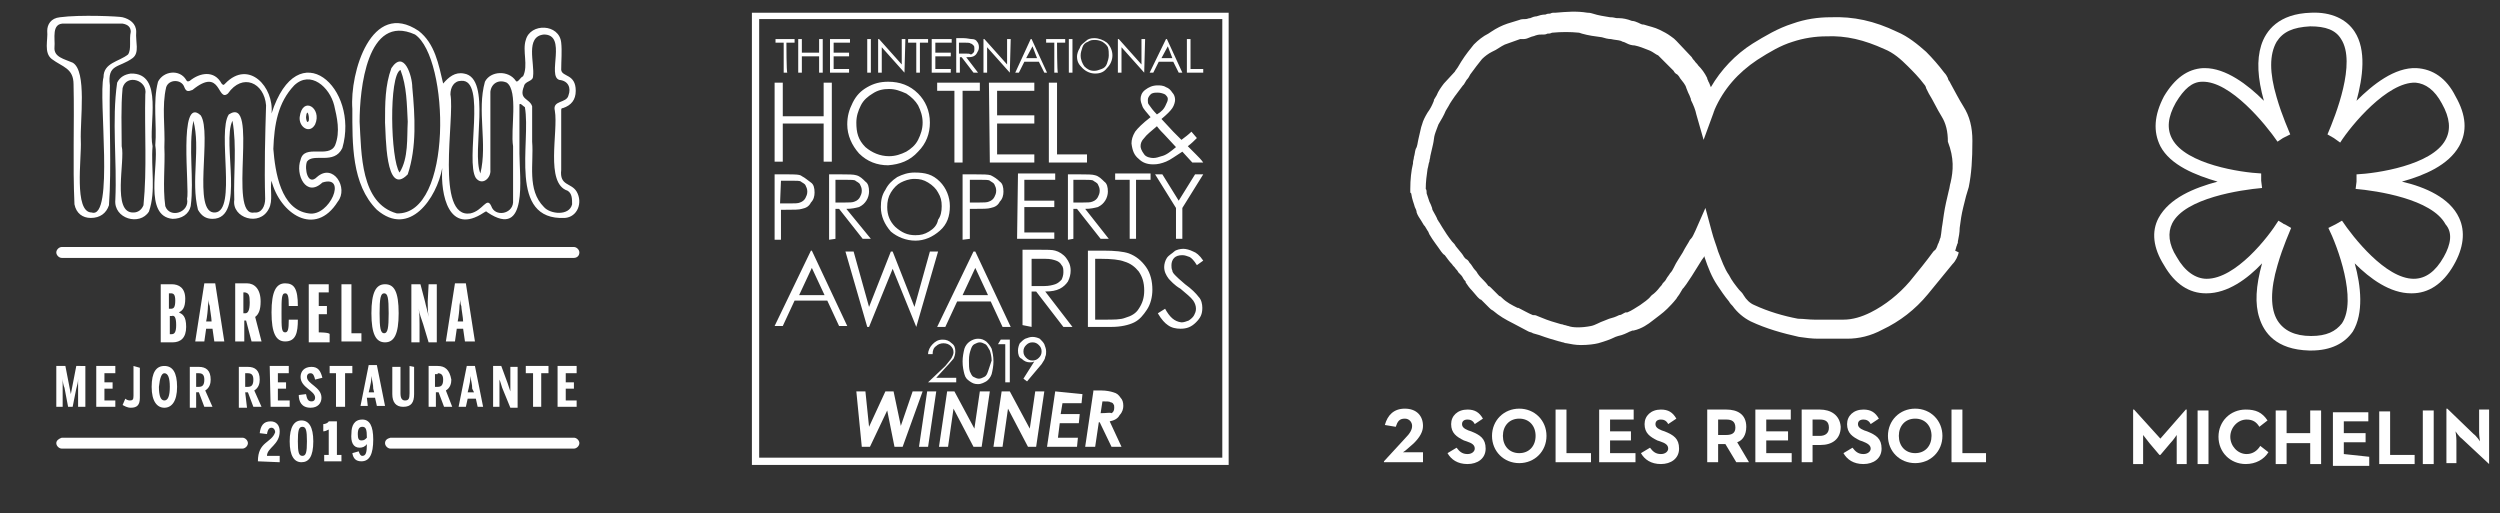 <?xml version="1.0" encoding="utf-8"?>
<!-- Generator: Adobe Illustrator 25.2.1, SVG Export Plug-In . SVG Version: 6.00 Build 0)  -->
<svg version="1.1" id="Capa_1" xmlns="http://www.w3.org/2000/svg" xmlns:xlink="http://www.w3.org/1999/xlink" x="0px" y="0px"
	 viewBox="0 0 275.3 56.5" style="enable-background:new 0 0 275.3 56.5;" xml:space="preserve">
<rect x="0" y="0" width="275.3" height="56.5" fill="#333333" stroke="none"/>
<style type="text/css">
	.st0{fill:#FFFFFF;}
</style>
<path class="st0" d="M268,45.2h-1.2v5.9h1.2V45.2z M262,51.1h3.9v-1h-2.7v-4.8H262L262,51.1L262,51.1z M258.1,50v-1.3h2.4v-1h-2.4
	v-1.3h2.7v-1h-3.9v5.9h4v-1L258.1,50L258.1,50z M254.4,45.2v2.5h-2.6v-2.5h-1.2v5.9h1.2v-2.3h2.6v2.3h1.2v-5.9H254.4z M244.3,48.1
	c0,1.7,1.3,3,3,3c1.1,0,2-0.5,2.5-1.3l-0.9-0.7c-0.3,0.5-0.8,0.9-1.5,0.9c-1,0-1.8-0.9-1.8-1.9c0-1,0.8-1.9,1.8-1.9
	c0.7,0,1.1,0.3,1.4,0.8l0.9-0.7c-0.6-0.9-1.3-1.2-2.4-1.2C245.6,45.1,244.3,46.4,244.3,48.1 M243.3,45.2H242v5.9h1.2V45.2z
	 M237.9,48.3l-2.9-3.2h-0.1v6h1.1v-2.2c0-0.4,0-1,0-1s0.4,0.5,0.7,0.9l1.1,1.3h0.1l1.1-1.3c0.3-0.3,0.7-0.9,0.7-0.9s0,0.7,0,1v2.2
	h1.1v-6h-0.1L237.9,48.3z M269.1,28.3c-0.9,1.6-2,2.4-3.3,2.4l0,0c-3.1,0-6.7-4.6-7.9-6.4l-0.7,0.4l-0.8,0.4c1,2,3.2,7.9,1.5,10.5
	c-0.7,0.9-1.7,1.4-3.4,1.4c-1.8,0-3-0.6-3.7-1.7c-0.8-1.3-0.8-3.4,0-6.1c0.6-2.1,1.4-3.8,1.5-4.1l-0.7-0.4c0,0-0.1,0-0.2-0.1
	l-0.5-0.3c-1.1,1.8-4.7,6.4-7.9,6.4l0,0c-1.2,0-2.4-0.8-3.3-2.4c-0.9-1.4-1-2.7-0.5-3.7c1.4-2.8,7.6-3.7,9.9-3.9l-0.1-0.8v-0.8
	c-2.2-0.1-8.3-1-9.8-3.8c-0.6-1.1-0.5-2.4,0.4-4c0.9-1.5,1.8-2.3,2.9-2.3c3.1-0.1,7,4.7,8.3,6.6l0.6-0.4c0.4-0.2,0.8-0.4,0.8-0.4
	c-0.1-0.3-0.9-2-1.5-4.1c-0.8-2.7-0.8-4.7,0-6.1c0.7-1.1,1.8-1.6,3.7-1.7c1.7,0,2.8,0.4,3.4,1.4c1.7,2.6-0.6,8.4-1.5,10.5l0.7,0.4
	l0.7,0.5c1.2-1.9,5.2-6.7,8.3-6.6c1.1,0.1,2.1,0.8,2.9,2.3c0.9,1.6,1,2.9,0.4,4c-1.5,2.8-7.6,3.7-9.8,3.8v0.8l-0.1,0.8
	c2.3,0.2,8.4,1.1,9.9,3.9C270.1,25.6,269.9,26.9,269.1,28.3 M264.5,20c2.5-0.7,5.1-1.8,6.3-3.9c0.9-1.6,0.8-3.4-0.4-5.5
	c-1-2-2.5-3-4.3-3.1c-2.4-0.1-4.8,1.8-6.6,3.6c0.7-2.6,1.1-5.6-0.2-7.6c-0.9-1.4-2.6-2.2-4.8-2.1c-3.6,0.1-5,2-5.5,3.6
	s-0.4,3.6,0.3,6.1c-1.8-1.8-4.2-3.6-6.5-3.6c-0.1,0-0.1,0-0.2,0c-1.7,0.1-3.1,1.1-4.3,3.1c-1.1,2.1-1.2,3.9-0.4,5.5
	c1.1,2.1,3.9,3.2,6.3,3.9c-2.6,0.7-5.3,1.8-6.5,4c-0.8,1.5-0.6,3.3,0.6,5.2c1.2,2.1,2.8,3.1,4.6,3.1h0.1c2.3,0,4.5-1.6,6.1-3.3
	c-0.7,2.5-0.8,4.5-0.3,6c0.5,1.6,1.8,3.5,5.5,3.6c0.1,0,0.1,0,0.2,0c2.2,0,3.7-0.8,4.6-2.1c1.2-2,0.9-5,0.2-7.5
	c1.7,1.7,3.9,3.3,6.2,3.3h0.1c1.8,0,3.4-1,4.6-3.1c1.1-1.9,1.3-3.7,0.6-5.2C269.8,21.8,267.1,20.6,264.5,20 M274.1,51.1v-6H273v2.5
	c0,0.4,0.1,1,0.1,1s-0.4-0.6-0.7-0.8l-2.9-2.8h-0.1v6h1.1v-2.5c0-0.4-0.1-1-0.1-1s0.4,0.6,0.7,0.8L274.1,51.1L274.1,51.1z"/>
<path class="st0" d="M42.4,48.8c0,0.3,0.3,0.6,0.6,0.6h20.2c0.3,0,0.6-0.3,0.6-0.6s-0.3-0.6-0.6-0.6H43
	C42.6,48.3,42.4,48.5,42.4,48.8 M62.3,44.1v-1.3h0.9v-0.7h-0.9v-1h1.2v-0.8h-2.1v4.5h2.1v-0.7C63.5,44.1,62.3,44.1,62.3,44.1z
	 M59.6,44.8v-3.7h0.8v-0.8h-2.5v0.8h0.8v3.7H59.6z M56.2,40.3v2.8l0,0c-0.1-0.3-0.2-0.6-0.3-0.9l-0.7-1.9h-0.9v4.5H55v-3l0,0
	c0.1,0.2,0.2,0.6,0.3,0.9l0.9,2.2h0.8v-4.5H56.2z M47.1,33.2c0,0.5,0,1.1,0.1,1.7l0,0c-0.1-0.6-0.3-1.2-0.4-1.7l-0.5-1.9h-1v6.4h0.9
	v-2c0-0.4,0-1.3-0.1-1.7l0,0c0.1,0.6,0.3,1.1,0.5,1.7l0.6,2h0.9v-6.4h-0.9L47.1,33.2L47.1,33.2z M45.1,40.3v3c0,0.6-0.1,0.8-0.5,0.8
	c-0.3,0-0.5-0.2-0.5-0.8v-2.9h-0.9v3c0,0.9,0.4,1.4,1.2,1.4c0.9,0,1.2-0.5,1.2-1.4v-3L45.1,40.3L45.1,40.3z M42.8,34.5
	c0,1.6-0.1,2.2-0.5,2.2s-0.5-0.6-0.5-2.2s0.1-2.2,0.5-2.2C42.7,32.3,42.8,32.8,42.8,34.5 M43.9,34.5c0-2.4-0.5-3.2-1.5-3.2
	c-1,0-1.5,0.9-1.5,3.2s0.5,3.2,1.5,3.2C43.4,37.7,43.9,36.8,43.9,34.5 M48.2,41.1c0.4,0,0.6,0.2,0.6,0.7c0,0.6-0.2,0.8-0.6,0.8h-0.3
	v-1.4H48.2z M48.2,40.3h-1v4.5H48v-1.6h0.3l0.6,1.6h0.9L49.1,43c0.5-0.3,0.6-0.8,0.6-1.2C49.5,40.7,49,40.3,48.2,40.3 M50.4,35.4
	c0.1-0.4,0.2-1.4,0.2-1.7c0-0.2,0.1-0.5,0.1-0.7l0,0c0,0.3,0,0.5,0.1,0.7c0,0.3,0.2,1.3,0.2,1.7H50.4z M50.1,31.2l-1,6.4h1l0.2-1.4
	H51l0.2,1.4h1.1l-1-6.4H50.1z M52.2,43.2h-0.7l0.1-0.4c0.1-0.5,0.2-0.8,0.2-1.4l0,0c0.1,0.7,0.2,0.9,0.2,1.4L52.2,43.2z M53.2,44.8
	l-0.9-4.5h-0.9l-0.9,4.5h0.8l0.2-0.9h0.9l0.2,0.9H53.2z M40.6,43.2l0.1-0.4c0.1-0.5,0.2-0.8,0.2-1.4l0,0c0.1,0.7,0.2,0.9,0.2,1.4
	l0.1,0.4H40.6z M40.4,43.8h0.9l0.2,0.9h0.9l-0.9-4.5h-0.9l-0.9,4.5h0.8L40.4,43.8z M37.5,37.6h2.3v-0.9h-1.1v-5.4h-1.1V37.6z
	 M39.4,47.8c0-0.6,0.2-0.8,0.5-0.8c0.4,0,0.5,0.3,0.5,1.2c-0.2,0.2-0.3,0.3-0.6,0.3C39.5,48.5,39.4,48.3,39.4,47.8 M39.6,49.3
	c0.3,0,0.6-0.1,0.8-0.4c0,0.9-0.1,1.3-0.5,1.3c-0.2,0-0.3-0.2-0.4-0.5l-0.7,0.2c0.1,0.6,0.4,0.9,1,0.9c0.9,0,1.3-0.8,1.3-2.4
	c0-1.5-0.4-2.2-1.2-2.2c-0.9,0-1.2,0.7-1.2,1.5C38.6,48.7,38.9,49.3,39.6,49.3 M38,44.8v-3.7h0.8v-0.8h-2.5v0.8H37v3.7H38z
	 M36.3,50.1h-0.6v0.7h1.9v-0.7h-0.5v-3.7h-0.9c-0.1,0.2-0.4,0.3-0.6,0.3v0.8c0.2,0,0.4-0.1,0.6-0.2V50.1z M35.1,36.6v-2H36v-0.9
	h-0.9v-1.5h1.1v-0.9H34v6.4h2.3v-0.9C36.3,36.6,35.1,36.6,35.1,36.6z M34.2,44.9c0.8,0,1.2-0.5,1.2-1.1c0-1.2-1.6-1.5-1.6-2.3
	c0-0.2,0.1-0.4,0.4-0.4c0.3,0,0.4,0.3,0.5,0.7l0.8-0.2c-0.2-0.8-0.5-1.2-1.2-1.2c-0.8,0-1.2,0.5-1.2,1.1c0,1.2,1.6,1.5,1.6,2.3
	c0,0.2-0.1,0.4-0.4,0.4c-0.4,0-0.5-0.3-0.6-0.8l-0.8,0.1C32.9,44.2,33.2,44.9,34.2,44.9 M32.8,48.6c0-1.2,0.1-1.6,0.5-1.6
	s0.5,0.4,0.5,1.6c0,1.2-0.1,1.6-0.5,1.6C32.9,50.2,32.8,49.8,32.8,48.6 M31.9,48.6c0,1.6,0.5,2.3,1.3,2.3s1.3-0.6,1.3-2.3
	c0-1.6-0.5-2.3-1.3-2.3C32.4,46.3,31.9,47,31.9,48.6 M31,34.5c0-1.6,0-2.2,0.4-2.2c0.3,0,0.4,0.3,0.4,1.4h1c0-1.9-0.4-2.5-1.4-2.5
	s-1.5,0.9-1.5,3.2s0.5,3.2,1.5,3.2c1.2,0,1.4-1,1.4-2.4h-1c0,1.1-0.1,1.4-0.4,1.4C31,36.6,31,36.1,31,34.5 M29.8,44.8h2.1v-0.7h-1.3
	v-1.3h0.9v-0.7h-0.9v-1h1.2v-0.8h-2.1L29.8,44.8L29.8,44.8z M28.4,50.8L28.4,50.8l2.4,0.1v-0.7h-1.4c0-0.9,1.4-1.2,1.4-2.7
	c0-0.7-0.4-1.1-1-1.1c-0.8,0-1.1,0.5-1.2,1.3l0.8,0.1c0.1-0.6,0.3-0.7,0.5-0.7s0.4,0.2,0.4,0.5C29.9,48.8,28.4,48.6,28.4,50.8
	 M27.5,33.3c0,0.9-0.2,1.2-0.5,1.2h-0.2v-2.3h0.2C27.4,32.3,27.5,32.5,27.5,33.3 M28.8,37.6l-0.7-2.7c0.4-0.3,0.6-0.8,0.6-1.7
	c0-1.4-0.7-2-1.5-2h-1.3v6.4h1v-2.3h0.2l0.6,2.3C27.6,37.6,28.8,37.6,28.8,37.6z M27,42.5v-1.4h0.3c0.4,0,0.6,0.2,0.6,0.7
	c0,0.6-0.2,0.8-0.6,0.8H27z M27,43.2h0.3l0.6,1.6h0.9L28,43c0.5-0.3,0.6-0.8,0.6-1.2c0-1-0.5-1.4-1.3-1.4h-1v4.5h0.9L27,43.2
	L27,43.2z M6.2,48.8c0,0.3,0.3,0.6,0.6,0.6h19.9c0.3,0,0.6-0.3,0.6-0.6s-0.3-0.6-0.6-0.6H6.8C6.5,48.3,6.2,48.5,6.2,48.8 M21.6,42.5
	v-1.4h0.3c0.4,0,0.6,0.2,0.6,0.7c0,0.6-0.2,0.8-0.6,0.8H21.6z M21.6,44.8v-1.6h0.3l0.6,1.6h0.9L22.6,43c0.5-0.3,0.6-0.8,0.6-1.2
	c0-1-0.5-1.4-1.3-1.4h-1v4.5H21.6z M22.7,35.4c0.1-0.4,0.2-1.4,0.2-1.7c0-0.2,0.1-0.5,0.1-0.7l0,0c0,0.3,0,0.5,0.1,0.7
	c0,0.3,0.2,1.3,0.2,1.7H22.7z M22.5,31.2l-1,6.4h1l0.2-1.4h0.7l0.2,1.4h1.1l-1-6.4H22.5z M19.4,35.8c0,0.8-0.2,1-0.5,1h-0.2v-2h0.2
	C19.2,34.7,19.4,34.9,19.4,35.8 M19.3,33.1c0,0.8-0.2,0.9-0.5,0.9h-0.2v-1.7h0.2C19.1,32.3,19.3,32.4,19.3,33.1 M19.7,34.4
	L19.7,34.4c0.4-0.2,0.7-0.5,0.7-1.5c0-1.2-0.7-1.6-1.5-1.6h-1.2v6.4h1.3c0.9,0,1.5-0.5,1.5-1.7C20.5,34.8,20.1,34.6,19.7,34.4
	 M18.1,41.1c0.4,0,0.6,0.5,0.6,1.5c0,1-0.2,1.5-0.6,1.5c-0.4,0-0.6-0.5-0.6-1.5C17.6,41.6,17.8,41.1,18.1,41.1 M18.1,40.3
	c-0.9,0-1.4,0.7-1.4,2.3s0.6,2.3,1.4,2.3s1.4-0.7,1.4-2.3S19,40.3,18.1,40.3 M14.7,40.3v3.3c0,0.4-0.1,0.5-0.4,0.5
	c-0.2,0-0.4-0.1-0.5-0.2l-0.3,0.7c0.2,0.1,0.5,0.3,0.9,0.3c0.7,0,1-0.3,1-1.1v-3.3L14.7,40.3L14.7,40.3z M11.5,44.1v-1.3h0.9v-0.7
	h-0.9v-1h1.2v-0.8h-2.1v4.5h2.1v-0.7C12.7,44.1,11.5,44.1,11.5,44.1z M7.2,40.3h-1v4.5h0.7v-3.1l0,0c0,0.3,0.1,0.8,0.2,1l0.4,2.1H8
	l0.4-2c0.1-0.4,0.2-0.7,0.2-1.1l0,0v3.1h0.8v-4.5H8.4l-0.6,3.1l0,0L7.2,40.3z M14.1,6c-1,0.8-2.7,0.9-2.7,2.5
	c-0.6,2.2,1.2,15.7-1.3,14.9c-2,0-1.1-6-1.2-7.9c-0.1-2.2,0.7-7.7-0.9-8.6C7.1,6.5,5.9,6.3,6,5.2c0.1-0.9-0.4-2.7,1.1-2.6
	c2.1,0,4.3,0,6.4,0c0.6,0.1,0.9,0.4,0.9,0.9C14.2,4.4,14.5,5.4,14.1,6 M15,3.5c0-0.9-0.7-1.4-1.5-1.6c-0.3-0.1-4.7-0.3-6.9,0
	C5.6,2,5.2,2.7,5.2,3.4c0.1,1-0.4,2.4,0.5,3.1c1.2,0.9,2.4,1,2.4,2.8c0.1,4.4-0.1,8.8,0.1,13.2C8.4,23.5,9.1,24,10,24
	c1,0,1.7-0.5,2-1.4c0.3-4.4,0-8.7,0.1-13.2c-0.3-2.4,1-1.9,2.5-3C15.4,5.8,14.9,4.6,15,3.5 M15.8,22.6c-0.2,0.5-0.6,0.8-1.1,0.8
	c-2.4,0.1-0.9-5.7-1.3-7.3c0-2.1-0.1-4.3,0.1-6.4c0.4-1.6,2.8-0.9,2.5,0.7C15.9,14.4,16.2,18.6,15.8,22.6 M14.4,8.1
	c-0.7,0.1-1.2,0.4-1.5,1c-0.6,4.2,0,8.6-0.2,12.9c-0.2,2.1,2.7,2.9,3.7,1.3c0.8-2.3,0.2-4.8,0.4-7.2C16.3,13.8,18.1,8,14.4,8.1
	 M34,13.3c-0.2,0.4-0.3-0.2-0.3-0.4C33.8,11.8,34.1,12.8,34,13.3 M34.7,13.7c0.8-1.8-1.4-3.2-1.7-0.8C32.9,14,34.1,14.8,34.7,13.7
	 M36.9,16c-0.7,1.5-3.4-0.2-3.8,1.6c-0.6,1.6,0.6,4.2,2.4,2.5c2.8-0.9,0.8,3.8-1.5,3.4c-3.1-0.4-3.7-4.6-3.9-7.1
	c0.1-2.7,0.5-5.1,2.3-7c1.8-1.7,3.9,0.2,4.4,2.2C37.1,12.9,37.5,14.5,36.9,16 M29.2,21.9c0,0.8-0.4,1.6-1.2,1.5
	c-3,0.6,0.6-13-2.8-10.8c-1.3,1.9,0.9,10.6-1.5,10.8c-2.6,0.2-0.3-8.8-1.6-10.7c-2.5-2.3-1.2,8.1-1.5,9.2c0.3,1.5-1.9,2.2-2.4,0.8
	c-0.3-2.2,0-4.4-0.1-6.5c0.1-2.2-0.3-4.5,0.2-6.6c0.3-0.9,1.7-0.9,2,0c0.2,0.5,0.4,0.5,0.9,0.3c3.2-2.6,2.7,1.4,3.9,0.4
	c1.6-2.3,4-1.2,4.2,1.3C29.2,14.9,29.1,18.4,29.2,21.9 M37.7,16.3c1.9-6.6-4.9-12.8-7.8-3.8c0.3-2.9-2.5-6-5.1-3.3
	c-0.2,0.2-0.2,0.2-0.4,0C23.6,7.7,22,8,20.9,8.9c-0.2,0.1-0.3,0.1-0.4-0.1C19.8,7.6,18,7.8,17.4,9c-0.6,2.3-0.1,4.7-0.3,7
	c0.4,2.2-1.3,7.8,1.9,8.1c1,0,1.8-0.5,2-1.4c0.4-3-0.3-6.4,0.3-9.4c0.8,3.1-0.3,6.6,0.5,9.8c0.4,0.7,0.9,1,1.6,1
	c3.7,0,1-8.4,2.2-10.8c0.5,2.8,0.1,5.9,0.2,8.7c-0.3,2,2.8,3,3.8,1c0.5-0.9,0.1-2.2,0.3-3.1c0.9,3.6,4.8,6.3,7.3,2.3
	c1.2-1.5-0.5-4.3-2.3-2.7c-1,1-1.4-0.9-1.1-1.7C34.5,16.8,36.8,18.2,37.7,16.3 M44.9,13.4c-0.1,1.8,0.1,4-0.9,5.6
	c-1-1.4-1.2-10.7,0.1-11.3C44.8,9.5,44.8,11.5,44.9,13.4 M44.9,19.2c1-3,0.8-6.4,0.5-9.6c0-1.2-0.9-4.2-2.3-2.1
	c-0.7,1.9-0.7,3.9-0.7,6C42.5,14.7,42.4,21.8,44.9,19.2 M63,22.5c-0.3,1.3-2.4,1.1-3.1,0.3c-1.9-1.9-1.1-4.8-1.3-7.2
	c0-1.3,0-2.6,0-3.9c-0.3-0.9-1.5-0.7-0.9-2.2c0.1-0.6,1-0.5,1-1.1C58.9,7,57.8,4,59.9,3.8c2.6,0,0.3,4.6,1.7,5c1,0.1,1.3,0.9,1,1.7
	c-0.2,0.9-1.8,0.5-1.5,1.7c0.4,2.3-1.1,8,1.4,8.8C63,21.3,63,21.9,63,22.5 M56.5,16.1c0,2.1,0,4.1,0,6.2c-0.1,1.3-2,1.6-2.4,0.4
	c-0.5-1.1-0.9,0.5-2.3,0.8c-3.9,0.6-1.7-10.5-2.2-13.1c0-0.8,0.4-1.5,1.2-1.5c2.8-0.2,0.4,8.8,1.6,10.7c0.7,0.9,1.7,0,1.6-0.9
	c0-2.8,0-5.8,0-8.6c0.1-0.9,0.9-1.4,1.8-1C57.1,10,56.2,14.3,56.5,16.1 M43.7,23.5c-4-1.1-3.9-6.6-4.1-10.1c0-3.5,0.8-12,6.1-9.6
	C49.5,6.4,49.9,23.7,43.7,23.5 M63.5,21.1c-0.6-1-1.9-0.6-1.7-2.4c0-2.2,0-4.3,0-6.5c0-0.2,0-0.3,0.2-0.3c0.9-0.3,1.4-0.9,1.4-1.9
	c0-1.9-1.5-1.5-1.6-2.3c0-1,0.1-2.1,0-3c-0.2-2.1-3.4-2.2-3.9-0.3c-0.4,1.2,0.3,2.8-0.3,4c-0.3,0.1-0.6,0.8-0.8,0.5
	c-0.8-1.2-2.8-1.1-3.4,0.1c-0.9,3.2,0.3,6.8-0.5,10.1c-1-2.4,1.3-10.5-1.8-11c-1-0.2-1.7,0.4-2.3,1.1c-0.5-2.1-0.9-4.4-2.7-5.8
	c-5.2-3.5-7.6,4.6-7.3,8.6c0,3.8-0.1,8.3,2.7,11.1c3.6,3.1,6.6-1.3,7.2-4.6c-0.2,2.9,0.7,7.5,4.6,4.9c0.2-0.1,0.2-0.2,0.4,0
	c4.5,3,3.5-3.9,3.5-6.5c0-1.8,0-3.6,0-5.4c0.1-0.2,0.4,0.2,0.6,0.3c0.7,3.9-1.9,12.5,4.4,12.2C63.6,23.9,64.2,22.3,63.5,21.1
	 M63.8,27.8c0-0.3-0.3-0.6-0.6-0.6H6.8c-0.3,0-0.6,0.3-0.6,0.6c0,0.3,0.3,0.6,0.6,0.6h56.4C63.5,28.4,63.8,28.2,63.8,27.8"/>
<path class="st0" d="M86.6,4.7h0.9V4.3h-2.1v0.4h0.9V8h0.4C86.6,8,86.6,4.7,86.6,4.7z M90.2,8h0.4V4.3h-0.4v1.5h-1.9V4.3h-0.4V8h0.4
	V6.2h1.9V8z M90.7,9.1v3.7h-4.5V9.1h-0.9v8.7h0.9v-4.2h4.5v4.2h0.9V9.1H90.7z M92,22.3v-2.5h1.2c0.5,0,0.9,0,1,0.1s0.4,0.2,0.5,0.4
	c0.1,0.2,0.2,0.4,0.2,0.7s-0.1,0.5-0.2,0.7s-0.3,0.4-0.6,0.5c-0.2,0.1-0.6,0.1-1,0.1L92,22.3z M92,26.3V23h0.4l2.6,3.3h0.9L93.2,23
	c0.6,0,1-0.1,1.4-0.2c0.4-0.2,0.6-0.4,0.8-0.7c0.2-0.3,0.3-0.7,0.3-1c0-0.5-0.1-0.9-0.4-1.1c-0.3-0.3-0.6-0.6-1-0.7
	c-0.3-0.1-0.9-0.1-1.6-0.1h-1.4v7.2L92,26.3L92,26.3z M108.8,32.5h-2.8l1.4-3L108.8,32.5z M109.1,33.2l1.3,2.8h0.9l-3.9-8.3h-0.2
	l-4,8.3h0.9l1.3-2.8H109.1z M111.1,37.4h-0.9l-0.3,0.5h0.8v4.2h0.5V37.4z M113.6,31.3v-2.8h1.5c0.6,0,0.9,0.1,1.2,0.2
	s0.5,0.3,0.6,0.5c0.2,0.2,0.2,0.5,0.2,0.8s-0.1,0.6-0.2,0.8c-0.2,0.2-0.4,0.4-0.7,0.5c-0.3,0.1-0.7,0.2-1.2,0.2H113.6z M113.6,36
	v-3.9h0.5l3,3.9h1l-3-3.9c0.7,0,1.2-0.1,1.6-0.3s0.7-0.5,0.9-0.8c0.2-0.4,0.3-0.8,0.3-1.2c0-0.6-0.2-1-0.5-1.4
	c-0.3-0.4-0.8-0.7-1.2-0.8c-0.3-0.1-0.9-0.1-1.9-0.1h-1.7v8.3L113.6,36L113.6,36z M118.2,22.3v-2.5h1.2c0.5,0,0.9,0,1,0.1
	s0.4,0.2,0.5,0.4c0.1,0.2,0.2,0.4,0.2,0.7s-0.1,0.5-0.2,0.7s-0.3,0.4-0.6,0.5c-0.2,0.1-0.6,0.1-1,0.1L118.2,22.3z M118.2,26.3V23
	h0.4l2.6,3.3h0.9l-2.6-3.3c0.6,0,1-0.1,1.4-0.2c0.4-0.2,0.6-0.4,0.8-0.7c0.2-0.3,0.3-0.7,0.3-1c0-0.5-0.1-0.9-0.4-1.1
	c-0.3-0.3-0.6-0.6-1-0.7c-0.3-0.1-0.9-0.1-1.6-0.1h-1.4v7.2L118.2,26.3L118.2,26.3z M115.5,17.9h4.2V17h-3.3V9.1h-0.9V17.9z
	 M112,26.3h4.1v-0.7h-3.3v-2.8h3.3v-0.7h-3.3v-2.3h3.4v-0.7h-4.1L112,26.3L112,26.3z M109,17.9h4.9V17h-4.1v-3.4h4.1v-0.9h-4.1V10
	h4.1V9.1h-5L109,17.9L109,17.9z M106.8,22.3v-2.5h1.2c0.5,0,0.9,0,1,0.1s0.4,0.2,0.5,0.4s0.2,0.4,0.2,0.7s-0.1,0.5-0.2,0.7
	s-0.3,0.4-0.6,0.5c-0.2,0.1-0.6,0.1-1,0.1L106.8,22.3z M106.8,26.3V23h0.5c0.9,0,1.5,0,1.8-0.1c0.5-0.1,0.8-0.3,1-0.7
	c0.3-0.3,0.4-0.7,0.4-1.1c0-0.5-0.1-0.9-0.4-1.1c-0.3-0.3-0.6-0.5-1-0.7c-0.3-0.1-0.9-0.1-1.6-0.1H106v7.2L106.8,26.3L106.8,26.3z
	 M102.3,25.5c-0.5,0.3-0.9,0.4-1.5,0.4c-0.9,0-1.5-0.3-2.2-0.9c-0.6-0.6-0.9-1.3-0.9-2.2c0-0.6,0.1-1.1,0.4-1.6
	c0.3-0.5,0.7-0.9,1.1-1.1s0.9-0.4,1.5-0.4s1,0.1,1.5,0.4c0.5,0.3,0.9,0.7,1.1,1.1c0.3,0.5,0.4,0.9,0.4,1.5s-0.1,1.1-0.4,1.5
	C103.2,24.8,102.8,25.2,102.3,25.5 M100.8,26.5c1,0,1.9-0.4,2.7-1.1s1.1-1.6,1.1-2.7c0-1-0.4-2-1.1-2.7c-0.8-0.8-1.6-1-2.8-1
	c-0.7,0-1.3,0.2-1.9,0.5c-0.6,0.4-1,0.8-1.3,1.4c-0.4,0.6-0.5,1.2-0.5,1.9c0,1,0.4,1.9,1.1,2.7C98.8,26.1,99.8,26.5,100.8,26.5
	 M102.2,42.1h3.1v-0.5h-2.2l1.1-1.2c0.4-0.4,0.6-0.7,0.8-0.9c0.1-0.2,0.2-0.5,0.2-0.8c0-0.4-0.1-0.7-0.4-0.9c-0.3-0.3-0.6-0.4-1-0.4
	c-0.5,0-0.8,0.2-1.1,0.5c-0.3,0.3-0.5,0.7-0.5,1.1h0.5c0-0.4,0.1-0.7,0.4-0.9c0.2-0.2,0.5-0.3,0.8-0.3s0.6,0.1,0.8,0.3
	c0.2,0.2,0.3,0.4,0.3,0.7c0,0.2-0.1,0.4-0.2,0.6c-0.1,0.2-0.4,0.5-0.7,0.9L102.2,42.1z M100.9,36l2.4-8.3h-0.9l-1.7,6.1l-2.4-6.1
	h-0.2l-2.4,6.1l-1.7-6.1h-0.9l2.4,8.3h0.2l2.6-6.4L100.9,36L100.9,36z M91.8,4.7h1.8V4.3h-2.2V8h2.1V7.6h-1.7V6.2h1.7V5.8h-1.7
	C91.8,5.8,91.8,4.7,91.8,4.7z M95.5,8h0.4V4.3h-0.4V8z M99.6,8L99.6,8l0.1-3.7h-0.4v2.8l-2.5-2.8h-0.1V8h0.4V5.2L99.6,8z M101.3,4.7
	h0.9V4.3H100v0.4h0.9V8h0.4C101.3,8,101.3,4.7,101.3,4.7z M101.6,13.5c0,0.7-0.2,1.3-0.5,1.9c-0.3,0.6-0.8,1-1.3,1.3
	c-0.6,0.3-1.2,0.5-1.9,0.5c-1,0-1.9-0.4-2.6-1c-0.8-0.8-1-1.6-1-2.7c0-0.7,0.2-1.3,0.5-1.9s0.8-1,1.3-1.3c0.6-0.4,1.2-0.5,1.8-0.5
	c0.7,0,1.2,0.2,1.9,0.5c0.6,0.4,1,0.8,1.3,1.3C101.4,12.2,101.6,12.8,101.6,13.5 M101.1,16.7c0.9-0.9,1.3-2,1.3-3.2
	c0-1.3-0.5-2.4-1.3-3.2c-0.9-0.9-2-1.3-3.3-1.3c-0.9,0-1.6,0.2-2.3,0.6c-0.7,0.4-1.2,0.9-1.6,1.7c-0.4,0.8-0.6,1.5-0.6,2.4
	c0,1.2,0.5,2.3,1.3,3.2c0.9,0.9,2,1.3,3.2,1.3C99.1,18.1,100.2,17.7,101.1,16.7 M103,4.7h1.8V4.3h-2.2V8h2.1V7.6H103V6.2h1.7V5.8
	H103C103,5.8,103,4.7,103,4.7z M106.3,5.9h-0.7V4.7h0.7c0.3,0,0.5,0,0.6,0.1c0.1,0,0.2,0.1,0.3,0.2c0.1,0.1,0.1,0.2,0.1,0.4
	c0,0.1,0,0.3-0.1,0.4c-0.1,0.1-0.2,0.2-0.3,0.2C106.8,5.9,106.6,5.9,106.3,5.9 M107.7,8l-1.3-1.7c0.3,0,0.6,0,0.8-0.1
	c0.2-0.1,0.3-0.2,0.4-0.4s0.2-0.3,0.2-0.6s-0.1-0.5-0.2-0.6c-0.1-0.2-0.3-0.3-0.6-0.3c-0.2,0-0.5-0.1-0.9-0.1h-0.8V8h0.4V6.3h0.2
	l1.3,1.7H107.7z M106,10h1.9V9.1h-4.7V10h1.9v7.9h0.9L106,10L106,10z M111.2,8L111.2,8l0.1-3.7h-0.4v2.8l-2.5-2.8h-0.1V8h0.4V5.2
	L111.2,8z M114.2,6.4h-1.2l0.7-1.3L114.2,6.4z M115.3,8l-1.7-3.7h-0.1L111.8,8h0.4l0.6-1.2h1.6l0.6,1.2H115.3z M116.4,4.7h0.9V4.3
	h-2.1v0.4h0.9V8h0.4C116.4,8,116.4,4.7,116.4,4.7z M117.7,8h0.4V4.3h-0.4V8z M122.1,6.1c0,0.3-0.1,0.6-0.2,0.9
	c-0.1,0.3-0.3,0.5-0.6,0.6c-0.3,0.1-0.5,0.2-0.8,0.2c-0.5,0-0.8-0.2-1.1-0.5C119.2,7,119,6.6,119,6.1c0-0.3,0.1-0.6,0.2-0.9
	s0.3-0.5,0.6-0.6c0.3-0.2,0.5-0.2,0.8-0.2s0.6,0.1,0.8,0.2c0.3,0.2,0.5,0.4,0.6,0.6C122.1,5.5,122.1,5.8,122.1,6.1 M121.9,7.5
	c0.4-0.4,0.6-0.9,0.6-1.4s-0.2-1-0.6-1.4c-0.4-0.3-0.9-0.5-1.4-0.5c-0.4,0-0.7,0.1-0.9,0.3s-0.6,0.4-0.7,0.8
	c-0.2,0.3-0.3,0.7-0.3,0.9c0,0.6,0.2,0.9,0.6,1.3c0.4,0.4,0.9,0.6,1.4,0.6C121.2,8.1,121.6,7.9,121.9,7.5 M125.1,26.3v-6.5h1.6v-0.7
	h-3.9v0.7h1.6v6.5H125.1z M126,8L126,8l0.1-3.7h-0.4v2.8l-2.5-2.8h-0.1V8h0.4V5.2L126,8z M129.1,6.4h-1.2l0.7-1.3L129.1,6.4z
	 M129.8,8h0.4l-1.7-3.7h-0.1L126.6,8h0.4l0.6-1.2h1.6L129.8,8z M130.7,8h1.8V7.6h-1.4V4.3h-0.4V8z M128.3,34l-0.8,0.5
	c0.4,0.7,0.8,1.1,1.1,1.3c0.4,0.3,0.9,0.4,1.4,0.4c0.7,0,1.2-0.2,1.7-0.7c0.5-0.5,0.7-0.9,0.7-1.6c0-0.4-0.1-0.9-0.4-1.2
	c-0.3-0.4-0.8-0.9-1.5-1.4c-0.6-0.5-0.9-0.8-1-0.9c-0.2-0.2-0.4-0.4-0.4-0.6c-0.1-0.2-0.1-0.4-0.1-0.6c0-0.3,0.1-0.6,0.3-0.8
	s0.5-0.3,0.9-0.3c0.3,0,0.5,0.1,0.8,0.2c0.2,0.1,0.5,0.4,0.8,0.9l0.7-0.5c-0.4-0.6-0.8-0.9-1.1-1c-0.4-0.2-0.8-0.3-1.1-0.3
	s-0.8,0.1-1,0.3s-0.6,0.4-0.8,0.7s-0.3,0.7-0.3,1c0,0.5,0.2,0.9,0.5,1.3c0.2,0.2,0.6,0.7,1.3,1.1c0.7,0.6,1.1,0.9,1.4,1.3
	c0.2,0.3,0.3,0.6,0.3,0.9c0,0.3-0.1,0.5-0.2,0.7c-0.1,0.2-0.3,0.4-0.6,0.6c-0.3,0.1-0.5,0.2-0.8,0.2C129.3,35.4,128.8,34.9,128.3,34
	 M128,19.2h-0.8l2.3,3.7v3.4h0.7v-3.4l2.3-3.7h-0.9l-1.8,2.9L128,19.2z M125.6,16.1c0-0.3,0.1-0.6,0.4-0.9c0.2-0.3,0.8-0.8,1.4-1.3
	c0.3,0.4,0.6,0.7,0.8,0.9l1.3,1.4c-0.6,0.5-1.1,0.9-1.6,1c-0.3,0.1-0.6,0.2-0.9,0.2s-0.8-0.1-1-0.4
	C125.7,16.6,125.6,16.3,125.6,16.1 M127.4,12.6c-0.4-0.4-0.7-0.8-0.9-1.1c-0.1-0.1-0.1-0.3-0.1-0.5c0-0.2,0.1-0.4,0.3-0.6
	s0.5-0.2,0.8-0.2s0.6,0.1,0.8,0.2c0.2,0.2,0.3,0.3,0.3,0.5c0,0.2-0.1,0.4-0.2,0.6C128.2,12,127.9,12.3,127.4,12.6 M125.4,17.5
	c0.4,0.4,0.9,0.6,1.6,0.6c0.5,0,0.9-0.1,1.4-0.3c0.5-0.2,1-0.6,1.8-1.1l1.1,1.2h1.2c-0.2-0.3-0.5-0.6-0.8-0.9
	c-0.4-0.4-0.7-0.7-0.9-0.9c0.4-0.3,0.7-0.6,1-0.9l-0.6-0.7c-0.3,0.3-0.7,0.6-1.1,0.9l-0.9-0.9l-1.3-1.4c0.6-0.5,1-0.9,1.2-1.2
	c0.2-0.3,0.3-0.7,0.3-0.9c0-0.3-0.1-0.6-0.3-0.8c-0.2-0.3-0.4-0.5-0.7-0.6c-0.3-0.2-0.7-0.2-0.9-0.2c-0.6,0-1,0.2-1.4,0.5
	c-0.4,0.3-0.5,0.7-0.5,1c0,0.3,0.1,0.5,0.2,0.8c0.1,0.3,0.5,0.7,0.9,1.2c-0.9,0.7-1.4,1.2-1.7,1.6c-0.3,0.5-0.4,0.9-0.4,1.3
	C124.7,16.6,124.9,17.1,125.4,17.5 M123.9,35c-0.5,0.2-1.2,0.2-2.4,0.2h-0.9v-6.7h0.6c1.2,0,2.1,0.1,2.6,0.3
	c0.7,0.2,1.2,0.6,1.6,1.1c0.4,0.6,0.6,1.2,0.6,2.1c0,0.8-0.2,1.4-0.6,2C125.1,34.5,124.6,34.8,123.9,35 M122.4,36
	c1,0,1.9-0.2,2.5-0.5c0.6-0.3,1-0.8,1.4-1.4s0.6-1.4,0.6-2.2c0-0.9-0.2-1.8-0.7-2.5s-1.1-1.2-1.9-1.5c-0.6-0.2-1.5-0.3-2.8-0.3h-1.7
	V36H122.4z M121.2,45.5l0.2-1.3c0.5,0,0.8,0,0.9,0.1c0.1,0,0.3,0.1,0.3,0.2c0.1,0.1,0.1,0.2,0.1,0.4c0,0.3-0.1,0.5-0.3,0.6
	C122.2,45.4,121.9,45.5,121.2,45.5 M120.4,43.1l-0.9,6.1h1.1l0.4-2.7h0.1l1.3,2.7h1.1l-1.3-2.8c0.5-0.1,0.9-0.3,1.1-0.7
	c0.3-0.3,0.4-0.7,0.4-1c0-0.4-0.1-0.7-0.3-0.9c-0.2-0.3-0.4-0.5-0.8-0.6c-0.3-0.1-0.8-0.2-1.3-0.2H120.4z M116.2,43.1l-0.9,6.1h3.3
	l0.1-1h-2.2l0.2-1.6h2.1l0.1-1h-2.1l0.2-1.2h2.1l0.1-1L116.2,43.1L116.2,43.1z M114.7,38.7c0,0.3-0.1,0.5-0.3,0.7
	c-0.2,0.2-0.4,0.3-0.7,0.3c-0.3,0-0.5-0.1-0.7-0.3c-0.2-0.2-0.3-0.4-0.3-0.7s0.1-0.5,0.3-0.7c0.2-0.2,0.4-0.3,0.7-0.3
	c0.3,0,0.5,0.1,0.7,0.3S114.7,38.4,114.7,38.7 M114.7,40.1c0.2-0.3,0.4-0.6,0.4-0.8c0.1-0.2,0.1-0.4,0.1-0.6c0-0.3-0.1-0.5-0.2-0.8
	c-0.1-0.2-0.3-0.4-0.5-0.6c-0.2-0.1-0.5-0.2-0.8-0.2s-0.5,0.1-0.8,0.2c-0.2,0.1-0.4,0.3-0.6,0.5c-0.1,0.2-0.2,0.5-0.2,0.8
	c0,0.4,0.1,0.8,0.4,0.9c0.3,0.3,0.6,0.4,0.9,0.4c0.2,0,0.3,0,0.5-0.1l-1.2,1.9l0.4,0.3L114.7,40.1z M110.3,43.1l-0.9,6.1h1L111,45
	l2.2,4.2h0.9l0.9-6.1h-1l-0.6,4.1l-2.2-4.1H110.3z M108.8,40.9c-0.1,0.3-0.2,0.5-0.4,0.6c-0.2,0.1-0.4,0.2-0.6,0.2s-0.4-0.1-0.6-0.2
	c-0.2-0.1-0.3-0.4-0.4-0.6c-0.1-0.3-0.1-0.7-0.1-1.2c0-0.6,0.1-0.9,0.2-1.2s0.2-0.5,0.4-0.6c0.2-0.1,0.4-0.2,0.6-0.2
	s0.4,0.1,0.6,0.2c0.2,0.1,0.3,0.4,0.5,0.7c0.1,0.3,0.2,0.7,0.2,1.1C109,40.3,108.9,40.6,108.8,40.9 M108.6,42
	c0.3-0.2,0.5-0.5,0.6-0.8c0.1-0.4,0.2-0.9,0.2-1.4c0-0.6-0.1-1-0.2-1.4c-0.2-0.4-0.4-0.6-0.6-0.8c-0.3-0.2-0.5-0.3-0.9-0.3
	c-0.3,0-0.6,0.1-0.9,0.3s-0.5,0.5-0.6,0.8c-0.1,0.4-0.2,0.9-0.2,1.4c0,0.6,0.1,1,0.2,1.4c0.1,0.4,0.3,0.6,0.6,0.8s0.5,0.3,0.9,0.3
	S108.4,42.1,108.6,42 M104.3,43.1l-0.9,6.1h1l0.6-4.2l2.2,4.2h0.9l0.9-6.1h-1.1l-0.6,4.1l-2.2-4.1H104.3z M102.1,43.1l-0.9,6.1h1
	l0.9-6.1H102.1z M95.3,43.1h-1l0.6,6.1h0.9l1.9-4l0.8,4h0.9l2.2-6.1h-1.1l-1.3,3.8l-0.8-3.8h-0.9L95.7,47L95.3,43.1z M88,32.5l1.4-3
	l1.4,3H88z M89.3,27.6l-4,8.3h0.9l1.3-2.8h3.6l1.3,2.8h0.9l-3.9-8.3H89.3z M86,19.9h1.2c0.5,0,0.9,0,1,0.1s0.4,0.2,0.5,0.4
	c0.1,0.2,0.2,0.4,0.2,0.7s-0.1,0.5-0.2,0.7s-0.3,0.4-0.6,0.5c-0.2,0.1-0.6,0.1-1,0.1h-1.2L86,19.9L86,19.9z M86.7,19.2h-1.4v7.2H86
	v-3.3h0.5c0.9,0,1.5,0,1.8-0.1c0.5-0.1,0.8-0.3,1-0.7c0.3-0.3,0.4-0.7,0.4-1.1c0-0.5-0.1-0.9-0.4-1.1s-0.6-0.5-1-0.7
	C88.1,19.2,87.5,19.2,86.7,19.2 M134.6,50.4h-51V2.1h51V50.4z M135.2,1.4H82.8v49.8h52.5V1.4z"/>
<g>
	<path class="st0" d="M215.3,27.6c0.1-0.2,0.1-0.4,0.2-0.6c0-0.1,0.1-0.2,0.1-0.3l0-0.1c0.1-0.5,0.2-1,0.2-1.5
		c0.1-0.8,0.2-1.5,0.4-2.3c0.1-0.4,0.2-0.8,0.3-1.2c0.1-0.3,0.2-0.7,0.3-1c0.3-1.5,0.4-3,0.4-5.1c0-1.5-0.3-2.7-1-3.8
		c-0.5-0.8-0.9-1.6-1.4-2.5L214.7,9c-0.1-0.1-0.2-0.3-0.2-0.4c-0.1-0.2-0.2-0.4-0.4-0.6c-0.6-0.8-1.3-1.6-2-2.3
		c-0.9-0.8-2-1.7-3.2-2.2c-2.5-1.2-4.8-1.7-7.3-1.6c-1.4,0-2.8,0.2-4.2,0.7c-1.6,0.5-3.1,1.4-4.4,2.2c-1.9,1.2-3.5,2.9-4.6,4.8
		c-0.1-0.2-0.1-0.3-0.2-0.5c-0.1-0.1-0.1-0.3-0.2-0.4l0-0.1c-0.3-0.6-0.6-1-1-1.4c-0.1-0.2-0.3-0.3-0.4-0.5
		c-0.1-0.1-0.2-0.2-0.3-0.4l-1.7-1.8c-0.2-0.2-0.3-0.3-0.6-0.5c-0.4-0.3-0.8-0.5-1.2-0.7c-0.6-0.3-1.2-0.4-1.8-0.6l-0.1,0
		c-0.1,0-0.3-0.1-0.5-0.2c-0.2-0.1-0.5-0.2-0.7-0.2c-0.5-0.2-1-0.3-1.4-0.3l-0.2,0c-0.2,0-0.4-0.1-0.7-0.1l-0.1,0
		c-0.6-0.1-1.3-0.2-1.9-0.4c-0.3-0.1-0.5-0.1-0.6-0.1c-1.2-0.2-2.3-0.1-3.5,0l-0.2,0c-0.1,0-0.2,0-0.4,0.1c-0.2,0-0.3,0-0.5,0.1
		c-0.4,0-0.7,0.1-1,0.2c-0.2,0-0.5,0.1-0.7,0.2c-0.2,0-0.3,0.1-0.5,0.1c-0.2,0-0.5,0-0.7,0.1l-1.3,0.4c-0.6,0.2-1.2,0.5-1.8,0.9
		l-0.3,0.2c-0.6,0.3-1.1,0.7-1.6,1.2c-0.4,0.5-0.9,1.1-1.4,1.9c-0.1,0.2-0.2,0.3-0.3,0.5c-0.1,0.2-0.3,0.4-0.4,0.6L159,9.2
		c-0.3,0.4-0.6,0.8-0.8,1.3l-0.3,0.5l0,0.1c-0.2,0.5-0.4,0.9-0.7,1.3c-0.3,0.5-0.5,0.9-0.6,1.3l-0.1,0.3c-0.1,0.4-0.2,0.9-0.3,1.3
		c-0.1,0.4-0.1,0.8-0.3,1.1c-0.1,0.3-0.1,0.6-0.2,0.9c0,0.2-0.1,0.4-0.1,0.6l0,0.1c-0.2,0.8-0.3,1.8-0.3,2.8v0.4l0.1,0.1
		c0.1,0.7,0.3,1.1,0.4,1.5c0.1,0.2,0.2,0.4,0.2,0.6c0.1,0.3,0.3,0.6,0.5,0.9c0.1,0.2,0.2,0.3,0.3,0.5l0.1,0.1
		c0.1,0.2,0.2,0.3,0.3,0.5c0.1,0.1,0.1,0.2,0.2,0.4c0.4,0.7,0.9,1.3,1.3,1.9c0.1,0.1,0.2,0.3,0.4,0.4c0.3,0.4,0.5,0.7,0.8,1
		c0.1,0.2,0.3,0.3,0.4,0.5c0.1,0.1,0.2,0.2,0.3,0.4l0.1,0.1c0.2,0.2,0.3,0.3,0.4,0.5c0.1,0.2,0.2,0.3,0.3,0.4l0,0.1
		c0.2,0.3,0.4,0.6,0.7,0.9c0.2,0.2,0.4,0.5,0.6,0.7l0.1,0.1c0.1,0.1,0.2,0.2,0.3,0.2c0.1,0.1,0.3,0.3,0.4,0.4
		c0.2,0.2,0.3,0.3,0.5,0.5c0.1,0.1,0.2,0.2,0.4,0.3c0.7,0.6,1.4,1,2.2,1.4c0.6,0.3,1.1,0.6,1.7,0.9c0.2,0.1,0.4,0.1,0.5,0.2l0,0
		l0.7,0.2c0.8,0.3,1.5,0.5,2.2,0.7c0.1,0,0.3,0.1,0.4,0.1c0.1,0,0.2,0.1,0.4,0.1c0.5,0.1,1,0.2,1.6,0.2c0.8,0,1.5-0.1,1.9-0.2
		c0.7-0.2,1.3-0.4,1.9-0.7l0.3-0.1c0.5-0.1,0.9-0.3,1.3-0.5c0.1,0,0.2-0.1,0.3-0.1l0.1,0c0.9-0.2,1.6-0.7,2.1-1.1
		c0.5-0.4,1.1-0.8,1.6-1.3c0.3-0.3,0.6-0.6,1-1.1c0.1-0.2,0.3-0.4,0.4-0.6c0.1-0.2,0.2-0.3,0.3-0.5l0.1-0.1c0.1-0.1,0.2-0.3,0.3-0.4
		c0.2-0.3,0.4-0.6,0.6-0.9c0.2-0.3,0.3-0.5,0.5-0.8c0.2-0.3,0.3-0.5,0.5-0.8c0.1-0.2,0.3-0.4,0.4-0.6c0,0,0,0.1,0,0.1
		c0.4,1.2,0.8,2.2,1.4,3.1c0.4,0.6,0.8,1.2,1.3,1.8c0.1,0.2,0.3,0.4,0.4,0.5c0.5,0.7,1.2,1.3,2,1.7c1.7,0.8,3.5,1.3,5.3,1.7
		c0.7,0.1,1.4,0.2,2.1,0.2c0.6,0,1.1,0,1.7,0c0.5,0,1,0,1.5,0c1.3,0,2.6-0.3,3.9-1c1.9-0.9,3.6-2.2,5-3.9c0.9-1.1,1.8-2.2,2.7-3.3
		c0.4-0.4,0.6-0.9,0.7-1.3L215.3,27.6z M214.8,20.1c-0.1,0.3-0.1,0.6-0.2,0.9c-0.1,0.4-0.2,0.9-0.3,1.3c-0.2,0.9-0.3,1.7-0.4,2.4
		c-0.1,0.5-0.1,0.9-0.2,1.4c0,0.1-0.1,0.2-0.1,0.3c0,0.1-0.1,0.2-0.1,0.3l-0.1,0.2c-0.1,0.3-0.2,0.6-0.4,0.7l-0.1,0.1
		c-0.8,1.1-1.7,2.2-2.6,3.3c-1.2,1.4-2.7,2.6-4.3,3.4c-1,0.5-2,0.8-3,0.8c-0.5,0-1,0-1.6,0c-0.5,0-1,0-1.6,0c-0.6,0-1.2-0.1-1.8-0.1
		c-1.6-0.3-3.3-0.8-4.8-1.5c-0.5-0.2-0.9-0.6-1.2-1.1c-0.1-0.2-0.3-0.4-0.5-0.6c-0.4-0.5-0.8-1-1.1-1.6c-0.5-0.7-0.8-1.6-1.2-2.6
		c-0.2-0.7-0.5-1.4-0.7-2.2l-0.7-2.6l-1.1,2.5c-0.2,0.4-0.3,0.7-0.5,0.9l-0.1,0.1c-0.2,0.4-0.5,0.8-0.8,1.4
		c-0.2,0.3-0.3,0.5-0.5,0.8c-0.2,0.3-0.3,0.5-0.5,0.9c-0.1,0.2-0.2,0.4-0.4,0.6c-0.1,0.2-0.3,0.4-0.4,0.6c-0.1,0.2-0.2,0.3-0.4,0.5
		c-0.1,0.2-0.2,0.3-0.3,0.4c-0.3,0.4-0.6,0.7-0.9,0.9l-0.1,0.1c-0.3,0.4-0.8,0.7-1.2,1c-0.5,0.3-0.9,0.6-1.4,0.8h-0.2l-0.2,0.1
		c-0.2,0.1-0.3,0.2-0.5,0.2c-0.4,0.2-0.7,0.3-1.1,0.4l-0.5,0.2c-0.6,0.2-1,0.5-1.5,0.6c-1,0.2-2,0.2-2.5,0c-0.1,0-0.3-0.1-0.4-0.1
		c-0.1,0-0.2-0.1-0.4-0.1c-0.7-0.2-1.4-0.4-2.1-0.7l-0.5-0.2c-0.2-0.1-0.3-0.1-0.4-0.1l-0.1,0c-0.5-0.2-1-0.5-1.6-0.8l-0.1,0
		c-0.6-0.3-1.2-0.6-1.7-1.1c-0.1-0.1-0.2-0.2-0.3-0.2c-0.1-0.1-0.3-0.3-0.4-0.4c-0.2-0.2-0.3-0.3-0.5-0.5c-0.1-0.1-0.2-0.2-0.3-0.2
		c-0.2-0.3-0.4-0.5-0.6-0.7c-0.2-0.2-0.4-0.4-0.6-0.7c-0.1-0.2-0.2-0.3-0.3-0.4l0,0c-0.2-0.2-0.3-0.5-0.6-0.8
		c-0.1-0.2-0.2-0.3-0.4-0.4c-0.1-0.1-0.2-0.2-0.3-0.4c-0.2-0.3-0.5-0.6-0.8-1c-0.1-0.2-0.2-0.3-0.4-0.5c-0.4-0.5-0.8-1.1-1.1-1.6
		c-0.1-0.2-0.2-0.3-0.3-0.5c-0.1-0.1-0.1-0.2-0.2-0.3c-0.1-0.3-0.3-0.6-0.4-0.8c-0.1-0.2-0.2-0.3-0.2-0.5c-0.1-0.3-0.2-0.5-0.3-0.7
		c-0.1-0.3-0.2-0.6-0.3-0.9c0-0.2,0-0.4-0.1-0.5c0-0.8,0.1-1.5,0.2-2.2c0.1-0.3,0.1-0.6,0.2-0.8c0-0.2,0.1-0.4,0.1-0.6
		c0.1-0.4,0.2-0.9,0.3-1.3c0.1-0.4,0.1-0.8,0.2-1.1l0.1-0.3c0.1-0.3,0.2-0.5,0.3-0.8c0.3-0.5,0.6-1,0.8-1.5l0.3-0.5
		c0.2-0.4,0.5-0.8,0.7-1.1l0.9-1.2l0.1-0.1c0.1-0.2,0.2-0.3,0.3-0.5c0.2-0.2,0.3-0.4,0.4-0.6c0.5-0.7,0.9-1.2,1.3-1.7
		c0.3-0.3,0.7-0.6,1.1-0.8l0.4-0.2c0.5-0.3,0.9-0.6,1.3-0.7l1.4-0.5l0.1,0c0,0,0.1,0,0.1,0l0.2,0c0.2,0,0.5-0.1,0.7-0.2
		c0.2-0.1,0.4-0.1,0.6-0.2c0.3-0.1,0.5-0.1,0.7-0.1l0.2,0c0.1,0,0.2,0,0.4-0.1c0.2,0,0.3,0,0.5-0.1c1.1-0.1,2-0.1,3,0l0.3,0.1
		c0.7,0.2,1.4,0.3,2.2,0.4c0.3,0.1,0.7,0.2,1,0.2c0.4,0.1,0.8,0.1,1.1,0.2l0.2,0.1c0.1,0,0.3,0.1,0.5,0.2c0.2,0.1,0.5,0.2,0.8,0.2
		c0.5,0.1,1,0.3,1.5,0.5c0.3,0.1,0.6,0.3,0.9,0.5l0.2,0.1c0,0,0.1,0.1,0.1,0.1l1.6,1.6c0.1,0.2,0.2,0.3,0.4,0.4
		c0.1,0.1,0.2,0.2,0.3,0.4c0.3,0.4,0.6,0.7,0.7,1.1c0.1,0.2,0.1,0.3,0.2,0.5c0.1,0.2,0.2,0.4,0.3,0.7l0,0.1c0.3,0.6,0.5,1.1,0.6,1.6
		l0.8,2.8l1.1-3c0-0.1,0.1-0.2,0.1-0.3c1-2.3,2.6-4.1,4.7-5.5c1.4-0.9,2.6-1.6,3.9-2c1.2-0.4,2.5-0.6,3.7-0.6
		c2.2-0.1,4.2,0.4,6.4,1.4c1,0.4,1.8,1.1,2.6,1.9c0.6,0.6,1.2,1.2,1.8,2c0.1,0.1,0.2,0.3,0.2,0.4c0.1,0.2,0.2,0.4,0.3,0.6
		c0.5,0.8,0.9,1.7,1.4,2.5l0,0c0.5,0.8,0.7,1.7,0.7,2.8C215.2,17.4,215.1,18.8,214.8,20.1z"/>
	<polygon class="st0" points="172.5,45.1 171.3,45.1 171.3,50.9 175.2,50.9 175.2,49.9 172.5,49.9 	"/>
	<path class="st0" d="M167.3,45c-1.7,0-3,1.3-3,3c0,1.7,1.3,3,3,3c1.7,0,3-1.3,3-3C170.3,46.3,169,45,167.3,45z M167.3,49.9
		c-1.1,0-1.8-0.8-1.8-1.9c0-1.1,0.7-1.9,1.8-1.9c1.1,0,1.8,0.8,1.8,1.9C169.1,49.1,168.4,49.9,167.3,49.9z"/>
	<polygon class="st0" points="177.3,48.5 179.6,48.5 179.6,47.5 177.3,47.5 177.3,46.2 179.9,46.2 179.9,45.1 176.1,45.1 
		176.1,50.9 180.1,50.9 180.1,49.9 177.3,49.9 	"/>
	<path class="st0" d="M210.9,45c-1.7,0-3,1.3-3,3c0,1.7,1.3,3,3,3c1.7,0,3-1.3,3-3C213.9,46.3,212.6,45,210.9,45z M210.9,49.9
		c-1.1,0-1.8-0.8-1.8-1.9c0-1.1,0.7-1.9,1.8-1.9s1.8,0.8,1.8,1.9C212.7,49.1,212,49.9,210.9,49.9z"/>
	<path class="st0" d="M162,47.5l-0.3-0.1c-0.5-0.2-0.7-0.4-0.7-0.7c0-0.3,0.2-0.5,0.6-0.5c0.3,0,0.6,0.1,0.8,0.5l0.9-0.6
		c-0.4-0.7-0.9-1-1.7-1c-1.1,0-1.8,0.7-1.8,1.6c0,1,0.6,1.4,1.4,1.8l0.3,0.1c0.6,0.2,0.9,0.4,0.9,0.8c0,0.3-0.3,0.6-0.8,0.6
		c-0.6,0-0.9-0.3-1.2-0.7l-1,0.6c0.4,0.7,1.1,1.2,2.2,1.2c1.1,0,2-0.6,2-1.7C163.6,48.3,163,47.9,162,47.5z"/>
	<path class="st0" d="M155.7,48.8c0.7-0.7,1-1.3,1-1.9c0-1.1-0.7-1.9-2-1.9c-1.2,0-1.9,0.7-2.2,1.8l1.2,0.2c0.2-0.6,0.4-0.9,1-0.9
		c0.5,0,0.8,0.4,0.8,0.8c0,0.4-0.2,0.8-0.8,1.4l-2.3,2.5v0.1h4.3v-1.1H155c-0.2,0-0.5,0-0.5,0s0.3-0.2,0.4-0.3L155.7,48.8z"/>
	<path class="st0" d="M200.4,45.1h-2v5.8h1.2V49h0.9c1.2,0,2.2-0.6,2.2-2C202.6,45.7,201.6,45.1,200.4,45.1z M200.4,48h-0.8v-1.8
		h0.8c0.6,0,1,0.2,1,0.9C201.4,47.7,201,48,200.4,48z"/>
	<polygon class="st0" points="194.5,48.5 196.9,48.5 196.9,47.5 194.5,47.5 194.5,46.2 197.2,46.2 197.2,45.1 193.3,45.1 
		193.3,50.9 197.3,50.9 197.3,49.9 194.5,49.9 	"/>
	<path class="st0" d="M205.6,47.5l-0.3-0.1c-0.5-0.2-0.7-0.4-0.7-0.7c0-0.3,0.2-0.5,0.6-0.5c0.3,0,0.6,0.1,0.8,0.5l0.9-0.6
		c-0.4-0.7-0.9-1-1.7-1c-1.1,0-1.8,0.7-1.8,1.6c0,1,0.6,1.4,1.4,1.8l0.3,0.1c0.5,0.2,0.9,0.4,0.9,0.8c0,0.3-0.3,0.6-0.8,0.6
		c-0.6,0-0.9-0.3-1.2-0.7l-1,0.6c0.4,0.7,1.1,1.2,2.2,1.2c1.1,0,2-0.6,2-1.7C207.2,48.3,206.6,47.9,205.6,47.5z"/>
	<path class="st0" d="M192.3,47c0-1.4-1-1.9-2.2-1.9H188v5.8h1.2v-2h0.8l1.2,2h1.4l-1.3-2.2C191.9,48.5,192.3,47.9,192.3,47z
		 M190.1,47.9h-0.9v-1.7h0.9c0.6,0,1,0.2,1,0.9C191.1,47.7,190.7,47.9,190.1,47.9z"/>
	<path class="st0" d="M183.3,47.5l-0.3-0.1c-0.5-0.2-0.7-0.4-0.7-0.7c0-0.3,0.2-0.5,0.6-0.5c0.3,0,0.6,0.1,0.8,0.5l0.9-0.6
		c-0.4-0.7-0.9-1-1.7-1c-1.1,0-1.8,0.7-1.8,1.6c0,1,0.6,1.4,1.4,1.8l0.3,0.1c0.6,0.2,0.9,0.4,0.9,0.8c0,0.3-0.3,0.6-0.8,0.6
		c-0.6,0-0.9-0.3-1.2-0.7l-1,0.6c0.4,0.7,1.1,1.2,2.2,1.2c1.1,0,2-0.6,2-1.7C184.9,48.3,184.3,47.9,183.3,47.5z"/>
	<polygon class="st0" points="216.1,49.9 216.1,45.1 214.9,45.1 214.9,50.9 218.7,50.9 218.7,49.9 	"/>
</g>
</svg>
